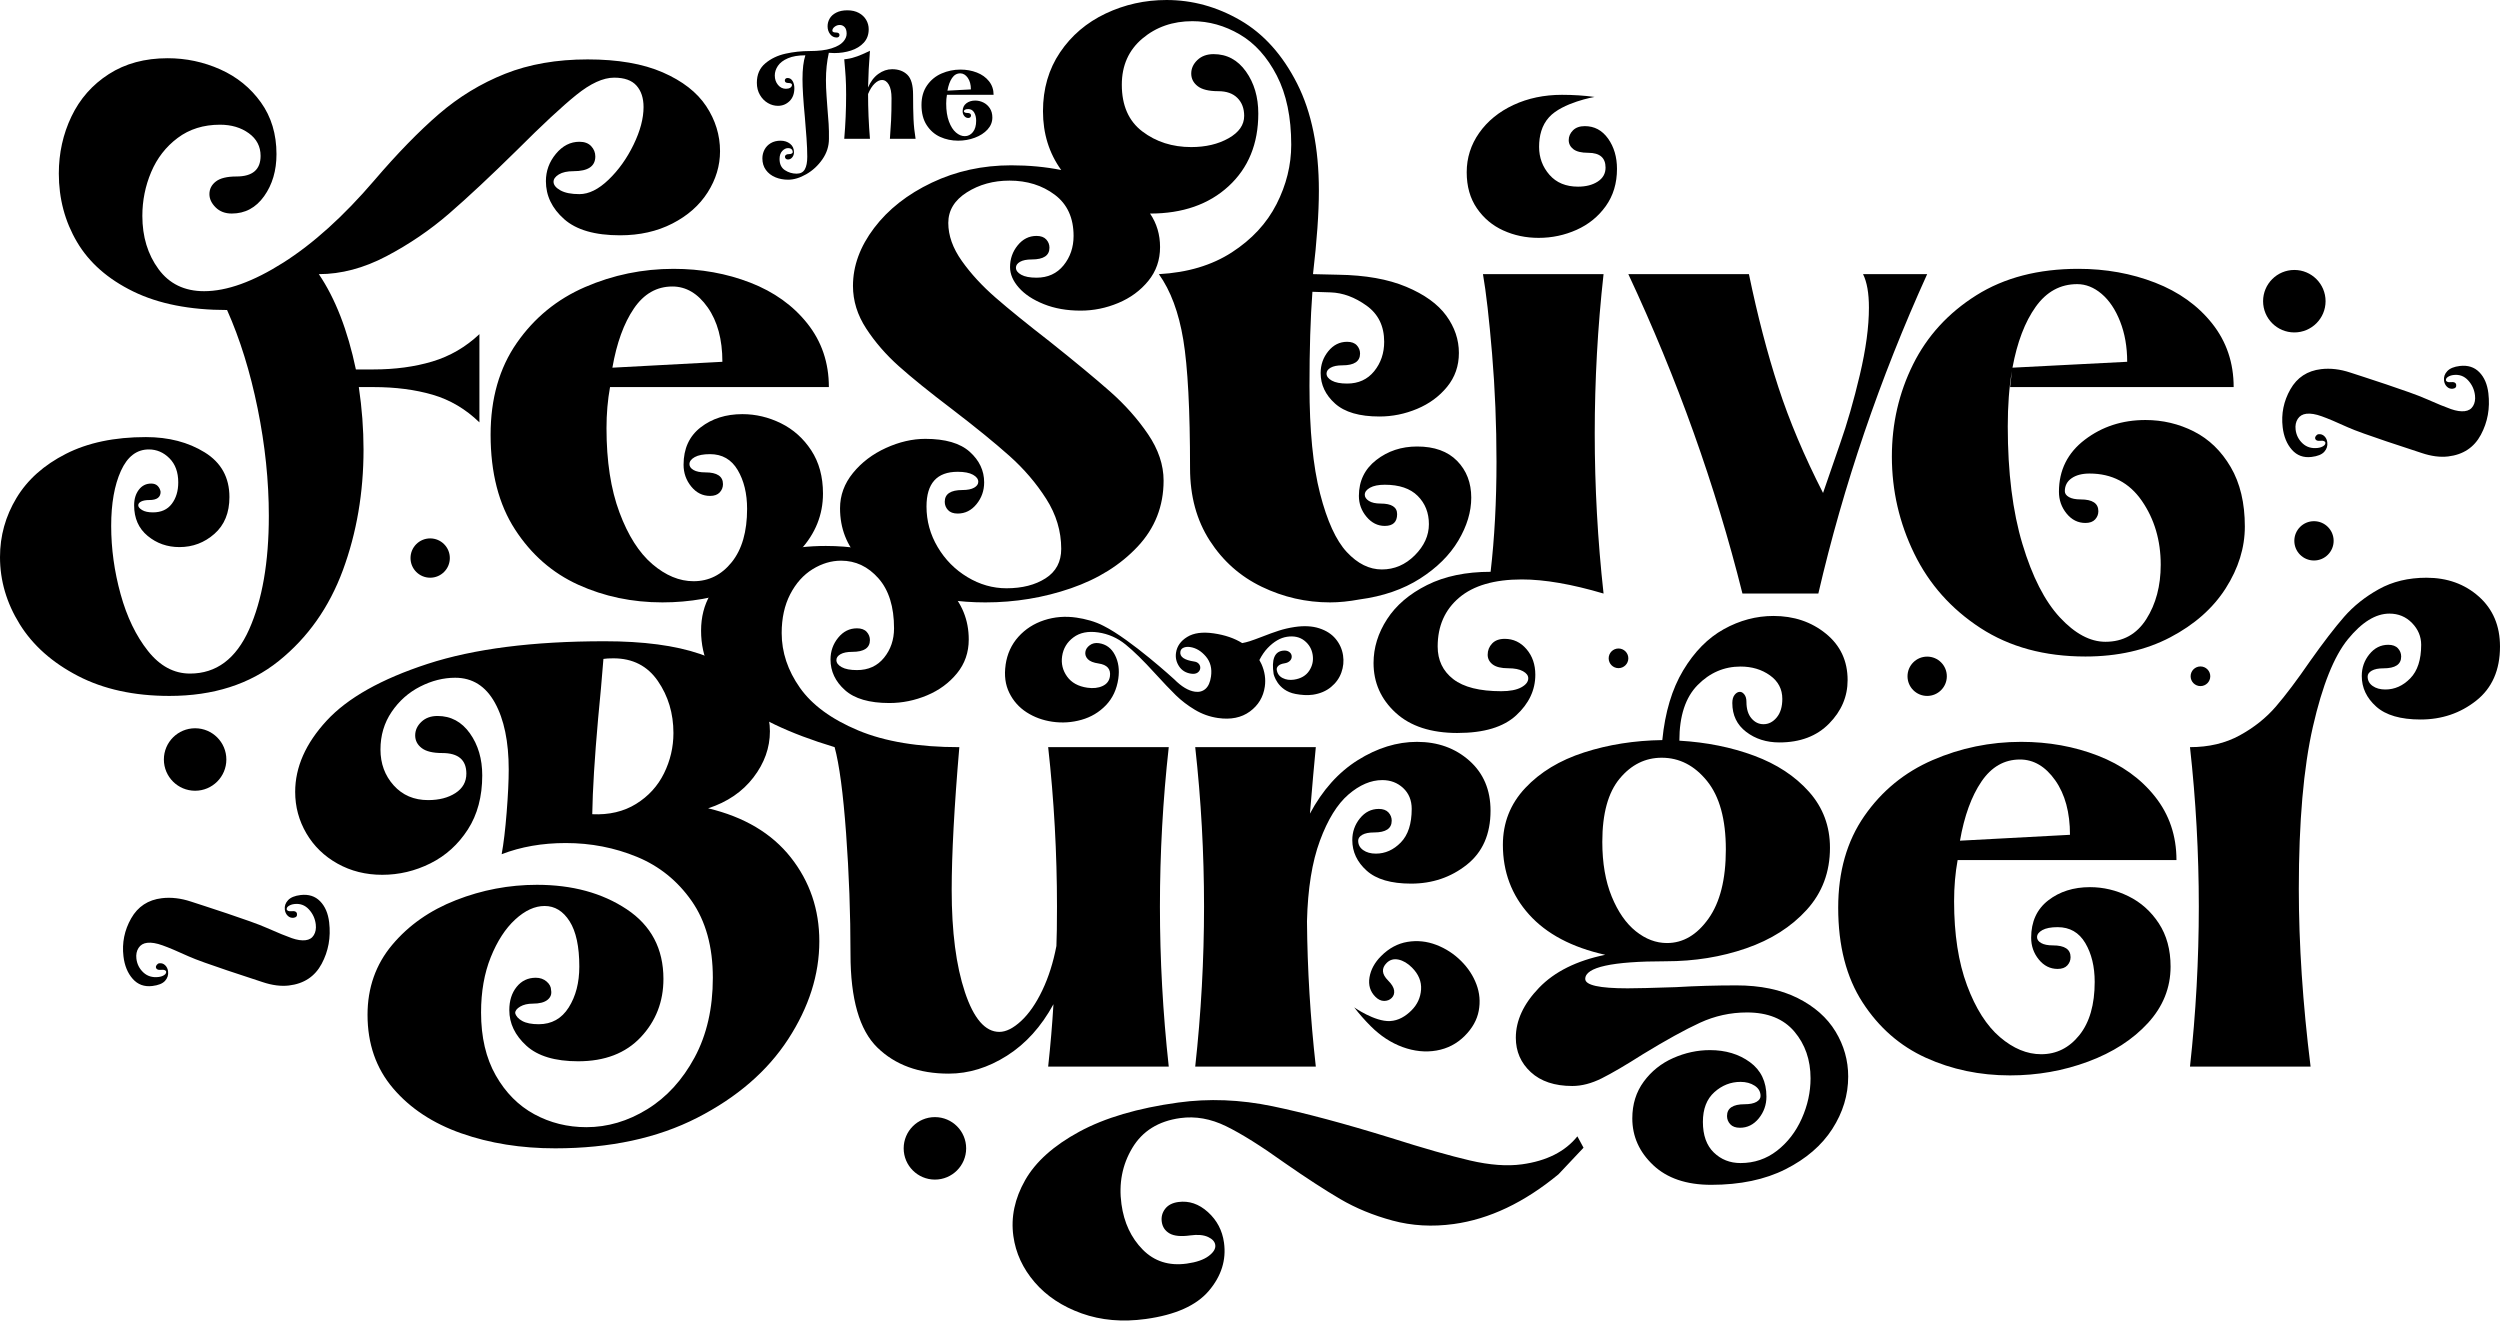 <?xml version="1.0" encoding="UTF-8"?>
<svg xmlns="http://www.w3.org/2000/svg" id="a" viewBox="0 0 475.19 251">
  <defs>
    <style>.b{stroke-width:0px;}</style>
  </defs>
  <path class="b" d="m289.272,221.311c-2.813.387-6.105.142-9.88-.735-3.775-.878-8.807-2.318-15.099-4.314-8.828-2.726-16.302-4.725-22.423-5.995-6.122-1.27-12.098-1.502-17.935-.699-7.662,1.055-13.928,2.9-18.794,5.542-4.865,2.64-8.294,5.708-10.283,9.205-1.989,3.499-2.737,7.04-2.244,10.624.445,3.234,1.798,6.163,4.057,8.791,2.261,2.624,5.237,4.597,8.927,5.916,3.693,1.319,7.753,1.672,12.183,1.062,5.625-.774,9.622-2.56,11.994-5.358,2.374-2.798,3.332-5.849,2.877-9.153-.32-2.322-1.338-4.259-3.056-5.812-1.718-1.555-3.597-2.191-5.636-1.911-1.124.155-1.961.593-2.506,1.312-.545.719-.756,1.535-.63,2.45.135.984.633,1.722,1.488,2.214.857.489,2.162.615,3.918.373,1.409-.194,2.53-.098,3.373.288.84.386,1.304.896,1.391,1.528.097.703-.325,1.406-1.268,2.109-.939.703-2.324,1.18-4.154,1.432-3.374.465-6.166-.424-8.371-2.662-2.206-2.24-3.554-5.117-4.038-8.631-.542-3.938.149-7.506,2.072-10.708,1.925-3.202,4.96-5.089,9.107-5.66,2.882-.397,5.783.118,8.701,1.544,2.92,1.423,6.643,3.759,11.174,7.003,4.039,2.81,7.542,5.086,10.504,6.829,2.961,1.74,6.283,3.11,9.966,4.106,3.684.999,7.565,1.216,11.643.655,6.765-.931,13.401-4.084,19.906-9.457l4.755-5.047-1.168-2.163c-2.325,2.899-5.84,4.673-10.55,5.322Z"></path>
  <path class="b" d="m191.138,126.369c.303-2.085,1.115-3.862,2.433-5.33,1.318-1.463,2.954-2.517,4.91-3.156,1.955-.635,3.996-.8,6.123-.491,1.642.238,3.584.736,5.181,1.585,5.183,2.613,13.411,10.145,13.411,10.145,1.374,1.384,2.683,2.171,3.928,2.352.8.116,1.472-.064,2.01-.537.541-.473.889-1.252,1.046-2.336.222-1.525-.106-2.802-.978-3.828-.877-1.026-1.874-1.625-2.997-1.788-.48-.07-.897-.028-1.246.129-.351.153-.55.41-.602.771-.14.964.752,1.584,2.677,1.864.36.052.645.204.855.459.208.255.289.544.242.865-.047.324-.218.585-.515.787-.295.202-.705.266-1.225.19-1.002-.146-1.763-.616-2.282-1.406-.521-.791-.713-1.648-.578-2.572.18-1.24.888-2.245,2.124-3.005,1.237-.764,2.918-.99,5.045-.681,2.134.31,3.936.927,5.413,1.851.454-.085.917-.195,1.398-.35.596-.193,1.377-.475,2.342-.849,1.223-.48,2.3-.871,3.231-1.17.932-.3,1.919-.529,2.963-.687,1.8-.272,3.368-.192,4.707.242,1.338.434,2.383,1.11,3.136,2.031.753.919,1.216,1.958,1.391,3.112.168,1.112.062,2.201-.322,3.27-.384,1.07-1.04,1.986-1.969,2.752-.929.767-2.072,1.252-3.426,1.457-1.089.165-2.261.051-3.303-.139-3.523-.643-4.179-3.807-4.179-3.807-.41-2.71.151-4.181,1.684-4.413.488-.074.889-.016,1.202.176.314.191.496.453.546.786s-.045.637-.289.913c-.241.275-.607.45-1.096.524-.511.077-.891.232-1.141.463-.248.231-.352.491-.308.78.108.711.482,1.228,1.121,1.551.641.324,1.36.425,2.159.304,1.312-.199,2.271-.758,2.882-1.68.611-.921.833-1.926.668-3.015-.168-1.11-.69-2.014-1.569-2.711-.878-.696-1.983-.944-3.316-.742-1.266.192-2.493.906-3.679,2.142-.571.594-1.094,1.358-1.572,2.284.146.249.283.501.399.762.631,1.419.844,2.856.634,4.296-.285,1.965-1.231,3.539-2.834,4.716-1.606,1.18-3.631,1.593-6.075,1.238-1.564-.227-3.023-.746-4.38-1.56-1.355-.81-2.563-1.733-3.621-2.765-1.057-1.036-2.381-2.425-3.971-4.168-2.189-2.41-4.05-4.237-5.59-5.482-1.539-1.245-3.271-2.011-5.195-2.291-1.925-.28-3.496.035-4.711.946-1.218.906-1.933,2.101-2.149,3.585-.204,1.404.11,2.688.944,3.855.834,1.163,2.114,1.872,3.839,2.122,1.12.163,2.088.058,2.902-.318.81-.373,1.278-.979,1.401-1.823.204-1.4-.517-2.224-2.161-2.463-.962-.14-1.64-.41-2.031-.814-.392-.408-.55-.868-.474-1.393.07-.48.346-.902.829-1.261.481-.359,1.064-.491,1.746-.392,1.362.198,2.379.95,3.049,2.257.671,1.303.882,2.8.638,4.485-.297,2.045-1.085,3.728-2.361,5.058-1.28,1.33-2.825,2.253-4.641,2.766-1.815.513-3.663.637-5.548.363-1.805-.262-3.428-.858-4.869-1.782-1.442-.929-2.542-2.163-3.3-3.707-.759-1.54-.993-3.315-.702-5.319Z"></path>
  <circle class="b" cx="177.705" cy="218.274" r="5.938"></circle>
  <circle class="b" cx="436.097" cy="57.25" r="5.938"></circle>
  <circle class="b" cx="37.087" cy="144.363" r="5.938"></circle>
  <circle class="b" cx="81.766" cy="106.073" r="3.736"></circle>
  <circle class="b" cx="366.309" cy="128.543" r="3.736"></circle>
  <circle class="b" cx="439.833" cy="102.801" r="3.736"></circle>
  <circle class="b" cx="307.638" cy="125.131" r="1.868"></circle>
  <circle class="b" cx="418.253" cy="128.543" r="1.868"></circle>
  <path class="b" d="m87.693,215.423c-5.405-1.901-9.728-4.752-12.971-8.554-3.242-3.802-4.863-8.459-4.863-13.977,0-5.144,1.565-9.578,4.696-13.306,3.131-3.727,7.173-6.559,12.132-8.498,4.956-1.938,10.081-2.907,15.375-2.907,6.709,0,12.393,1.548,17.052,4.64,4.658,3.094,6.988,7.511,6.988,13.25,0,4.324-1.436,8.014-4.305,11.07-2.87,3.058-6.84,4.584-11.908,4.584-4.399,0-7.679-.987-9.84-2.963-2.163-1.974-3.243-4.229-3.243-6.765,0-1.789.465-3.26,1.397-4.417.932-1.155,2.143-1.733,3.635-1.733.819,0,1.509.243,2.068.727.559.486.839,1.026.839,1.622.148.746-.075,1.361-.671,1.845-.598.486-1.529.727-2.796.727-.97,0-1.771.187-2.404.559-.634.374-.95.783-.95,1.23.148.598.596,1.101,1.342,1.509.744.411,1.789.615,3.131.615,2.46,0,4.361-1.062,5.703-3.187s2.013-4.713,2.013-7.771c0-3.802-.615-6.67-1.846-8.61-1.229-1.938-2.814-2.907-4.752-2.907-1.864,0-3.729.858-5.591,2.572-1.864,1.716-3.41,4.101-4.641,7.156-1.229,3.058-1.845,6.561-1.845,10.511,0,4.696.932,8.685,2.796,11.964,1.862,3.279,4.305,5.739,7.323,7.38,3.02,1.639,6.318,2.46,9.896,2.46,4.025,0,7.883-1.137,11.572-3.41,3.69-2.275,6.69-5.554,9.002-9.84,2.31-4.286,3.466-9.336,3.466-15.151,0-5.888-1.342-10.752-4.025-14.592-2.684-3.838-6.149-6.634-10.398-8.386-4.249-1.75-8.761-2.627-13.53-2.627-4.473,0-8.536.709-12.188,2.125.372-2.013.688-4.658.95-7.939.26-3.279.392-6,.392-8.163,0-5.292-.877-9.522-2.628-12.691-1.753-3.167-4.269-4.752-7.548-4.752-2.236,0-4.455.559-6.653,1.677-2.199,1.118-4.008,2.722-5.423,4.808-1.417,2.087-2.124,4.473-2.124,7.156s.838,4.958,2.516,6.821c1.677,1.864,3.857,2.795,6.541,2.795,2.086,0,3.819-.447,5.199-1.342,1.379-.895,2.069-2.125,2.069-3.69,0-2.608-1.529-3.914-4.585-3.914-1.789,0-3.094-.316-3.913-.951-.821-.632-1.23-1.435-1.23-2.404s.392-1.826,1.174-2.572c.783-.745,1.807-1.118,3.075-1.118,2.533,0,4.585,1.101,6.15,3.298,1.565,2.2,2.348,4.864,2.348,7.995,0,4.025-.914,7.455-2.739,10.287-1.828,2.833-4.193,4.976-7.101,6.429s-5.965,2.181-9.169,2.181c-3.131,0-5.965-.708-8.498-2.125-2.535-1.416-4.511-3.335-5.926-5.759-1.417-2.421-2.125-5.049-2.125-7.883,0-4.696,1.993-9.206,5.982-13.53,3.986-4.323,10.38-7.92,19.177-10.791,8.795-2.869,20.015-4.305,33.656-4.305,7.38,0,13.418.802,18.114,2.404,4.696,1.604,8.088,3.709,10.176,6.318,2.086,2.61,3.131,5.405,3.131,8.386,0,3.131-1.045,6.057-3.131,8.777-2.088,2.722-4.959,4.679-8.61,5.871,6.857,1.641,12.094,4.752,15.711,9.336,3.614,4.584,5.423,9.896,5.423,15.934,0,6.337-1.977,12.542-5.927,18.617-3.952,6.075-9.71,11.051-17.275,14.928-7.566,3.875-16.568,5.814-27.004,5.814-6.485,0-12.431-.95-17.835-2.851Zm33.21-62.618c2.348-1.454,4.118-3.391,5.312-5.814,1.191-2.421,1.789-4.976,1.789-7.659,0-3.727-.989-7.025-2.964-9.896-1.976-2.869-4.79-4.305-8.441-4.305-.821,0-1.454.038-1.901.112-.299,3.802-.634,7.566-1.006,11.293-.671,7.53-1.045,13.605-1.118,18.226,3.204.15,5.981-.503,8.33-1.957Z"></path>
  <path class="b" d="m222.152,142.015c-1.118,10.063-1.677,20.165-1.677,30.302,0,10.063.559,20.202,1.677,30.414h-22.922c.447-4.099.782-8.051,1.006-11.853-2.312,4.249-5.255,7.511-8.833,9.784-3.578,2.273-7.269,3.411-11.07,3.411-5.666,0-10.194-1.658-13.586-4.976-3.393-3.316-5.087-9.225-5.087-17.723,0-7.677-.28-15.336-.839-22.979-.56-7.64-1.286-13.1-2.181-16.381-8.646-2.609-15.039-5.665-19.177-9.169-4.137-3.503-6.206-7.827-6.206-12.971s2.312-9.113,6.933-11.908c4.623-2.795,10.214-4.193,16.773-4.193,4.621,0,9.001.69,13.138,2.069,4.138,1.38,7.51,3.41,10.12,6.094,2.608,2.684,3.913,5.89,3.913,9.617,0,2.46-.746,4.604-2.236,6.429-1.492,1.828-3.393,3.225-5.702,4.193-2.312.969-4.696,1.454-7.156,1.454-3.802,0-6.617-.82-8.442-2.46-1.828-1.639-2.739-3.578-2.739-5.814,0-1.565.483-2.944,1.453-4.138.968-1.191,2.161-1.789,3.578-1.789.819,0,1.435.224,1.845.671.409.447.615.97.615,1.565,0,1.492-1.118,2.237-3.354,2.237-.97,0-1.716.15-2.236.447-.522.298-.782.671-.782,1.118,0,.522.335.969,1.006,1.342.671.374,1.639.559,2.907.559,2.161,0,3.875-.783,5.144-2.348,1.267-1.565,1.901-3.428,1.901-5.591,0-4.099-.989-7.268-2.964-9.504-1.976-2.236-4.343-3.354-7.1-3.354-1.864,0-3.673.542-5.424,1.622-1.75,1.082-3.167,2.666-4.249,4.752-1.079,2.088-1.621,4.548-1.621,7.38,0,3.653,1.156,7.12,3.466,10.399,2.312,3.281,6,5.982,11.07,8.106,5.068,2.125,11.479,3.187,19.232,3.187-.97,11.332-1.453,20.389-1.453,27.171,0,7.902.838,14.368,2.516,19.4,1.677,5.032,3.857,7.548,6.541,7.548,1.267,0,2.646-.688,4.138-2.069,1.49-1.378,2.832-3.316,4.025-5.814,1.191-2.497,2.086-5.311,2.684-8.442.073-1.639.111-4.137.111-7.492,0-10.137-.559-20.239-1.677-30.302h22.922Z"></path>
  <path class="b" d="m279.29,144.587c2.684,2.386,4.025,5.554,4.025,9.504,0,4.473-1.51,7.902-4.529,10.287-3.019,2.386-6.541,3.578-10.566,3.578-3.802,0-6.616-.819-8.442-2.46-1.827-1.639-2.739-3.578-2.739-5.814,0-1.565.484-2.944,1.454-4.137.968-1.192,2.161-1.789,3.578-1.789.819,0,1.434.224,1.845.671.409.447.615.97.615,1.565,0,1.492-1.118,2.236-3.354,2.236-.97,0-1.716.15-2.236.447-.522.299-.783.671-.783,1.118,0,.746.316,1.342.95,1.789.633.447,1.435.671,2.404.671,1.789,0,3.372-.708,4.752-2.125,1.379-1.416,2.069-3.54,2.069-6.374,0-1.639-.542-2.963-1.622-3.97-1.081-1.006-2.403-1.509-3.969-1.509-2.163,0-4.306.914-6.43,2.739-2.125,1.828-3.933,4.752-5.423,8.778-1.492,4.025-2.312,9.132-2.46,15.319.073,9.096.632,18.301,1.677,27.619h-22.922c1.118-10.137,1.677-20.275,1.677-30.414s-.559-20.239-1.677-30.302h22.922c-.299,3.057-.671,7.268-1.118,12.635,2.385-4.473,5.423-7.864,9.113-10.175,3.689-2.31,7.436-3.466,11.237-3.466,3.95,0,7.269,1.193,9.952,3.578Z"></path>
  <path class="b" d="m314.231,221.461c-2.646-2.499-3.969-5.462-3.969-8.89,0-2.684.727-5.014,2.18-6.988,1.454-1.976,3.316-3.467,5.591-4.473,2.273-1.006,4.603-1.509,6.989-1.509,2.98,0,5.516.765,7.604,2.292,2.086,1.527,3.131,3.708,3.131,6.542,0,1.565-.486,2.944-1.454,4.137-.97,1.191-2.163,1.789-3.578,1.789-.821,0-1.436-.224-1.845-.671-.411-.447-.615-.97-.615-1.565,0-1.492,1.118-2.236,3.354-2.236.968,0,1.714-.15,2.236-.447.521-.299.783-.671.783-1.118,0-.821-.374-1.473-1.118-1.957-.746-.486-1.641-.727-2.684-.727-1.864,0-3.522.652-4.977,1.957-1.453,1.303-2.18,3.187-2.18,5.646,0,2.533.688,4.473,2.068,5.814,1.378,1.342,3.075,2.013,5.088,2.013,2.608,0,4.92-.783,6.933-2.348s3.578-3.597,4.696-6.094c1.118-2.499,1.677-5.051,1.677-7.66,0-3.503-1.025-6.466-3.075-8.89-2.051-2.421-5.051-3.634-9.001-3.634-3.131,0-6.113.653-8.945,1.957-2.834,1.305-6.448,3.299-10.846,5.982-3.281,2.088-5.89,3.615-7.827,4.584-1.939.968-3.802,1.454-5.591,1.454-3.354,0-5.982-.877-7.884-2.627-1.9-1.751-2.851-3.931-2.851-6.542,0-3.279,1.471-6.447,4.416-9.504,2.944-3.056,7.138-5.144,12.58-6.262-6.337-1.415-11.165-3.97-14.48-7.66-3.318-3.69-4.976-8.106-4.976-13.25,0-4.174,1.415-7.771,4.249-10.791,2.832-3.019,6.559-5.273,11.182-6.765,4.621-1.491,9.577-2.273,14.871-2.348.521-5.292,1.845-9.709,3.97-13.25,2.124-3.54,4.696-6.15,7.715-7.827,3.02-1.677,6.168-2.516,9.449-2.516,3.875,0,7.192,1.118,9.951,3.355,2.757,2.236,4.138,5.182,4.138,8.833,0,3.131-1.175,5.889-3.522,8.274-2.349,2.386-5.498,3.578-9.448,3.578-2.46,0-4.567-.671-6.318-2.013-1.752-1.342-2.627-3.168-2.627-5.479,0-.671.148-1.192.447-1.565.297-.373.632-.559,1.006-.559.297,0,.577.167.839.503.26.335.392.802.392,1.398,0,1.342.315,2.386.95,3.131.633.746,1.397,1.118,2.292,1.118.968,0,1.807-.428,2.516-1.286.708-.856,1.062-2.03,1.062-3.522,0-1.863-.782-3.354-2.348-4.473s-3.43-1.677-5.591-1.677c-3.131,0-5.854,1.174-8.163,3.522-2.312,2.348-3.466,5.871-3.466,10.567,5.144.298,9.876,1.249,14.2,2.851,4.322,1.604,7.808,3.896,10.455,6.877,2.646,2.982,3.97,6.523,3.97,10.623,0,4.623-1.473,8.554-4.417,11.796-2.945,3.243-6.784,5.686-11.518,7.324-4.734,1.641-9.822,2.46-15.263,2.46-10.214,0-15.318,1.118-15.318,3.354,0,1.193,2.684,1.789,8.051,1.789,1.639,0,4.696-.073,9.169-.224,3.802-.224,7.64-.335,11.517-.335,4.546,0,8.423.802,11.629,2.404,3.204,1.604,5.608,3.729,7.212,6.374,1.603,2.647,2.404,5.499,2.404,8.554,0,3.503-1.006,6.821-3.019,9.952s-4.977,5.684-8.89,7.66c-3.914,1.974-8.629,2.963-14.145,2.963-4.696,0-8.369-1.249-11.015-3.746Zm10.511-46.852c2.198-3.092,3.299-7.472,3.299-13.138,0-5.739-1.193-10.081-3.578-13.027-2.387-2.944-5.255-4.417-8.609-4.417-3.131,0-5.798,1.324-7.995,3.969-2.2,2.647-3.299,6.653-3.299,12.021,0,4.025.596,7.492,1.789,10.399,1.191,2.907,2.721,5.107,4.585,6.597,1.862,1.492,3.838,2.236,5.926,2.236,3.056,0,5.684-1.546,7.883-4.641Z"></path>
  <path class="b" d="m366.059,201.054c-4.92-2.236-8.929-5.739-12.021-10.511-3.095-4.77-4.641-10.771-4.641-18.002,0-6.857,1.658-12.672,4.976-17.443,3.316-4.77,7.641-8.311,12.971-10.623,5.329-2.31,10.939-3.466,16.829-3.466,5.217,0,10.081.877,14.592,2.627,4.509,1.752,8.124,4.343,10.846,7.771,2.721,3.43,4.082,7.455,4.082,12.076h-41.596c-.447,2.46-.671,5.07-.671,7.827,0,6.262.819,11.592,2.46,15.99,1.639,4.399,3.727,7.679,6.262,9.84,2.533,2.163,5.144,3.243,7.827,3.243,2.907,0,5.328-1.211,7.268-3.634,1.938-2.421,2.907-5.795,2.907-10.119,0-2.907-.598-5.367-1.789-7.38-1.193-2.013-2.945-3.019-5.255-3.019-1.269,0-2.236.187-2.907.559-.671.374-1.007.821-1.007,1.342,0,.447.261.821.783,1.118.521.299,1.267.447,2.236.447,2.236,0,3.354.746,3.354,2.236,0,.598-.206,1.118-.615,1.565-.411.447-1.025.671-1.845.671-1.417,0-2.61-.596-3.578-1.789-.97-1.191-1.454-2.572-1.454-4.137,0-3.056,1.08-5.423,3.243-7.101,2.161-1.677,4.808-2.516,7.938-2.516,2.533,0,4.976.578,7.324,1.733,2.348,1.157,4.267,2.871,5.759,5.144,1.49,2.275,2.236,5.015,2.236,8.219,0,4.025-1.437,7.604-4.306,10.734-2.87,3.131-6.652,5.573-11.349,7.324-4.696,1.751-9.655,2.628-14.872,2.628-5.741,0-11.069-1.118-15.989-3.354Zm27.395-42.378c0-4.249-.933-7.696-2.795-10.343-1.864-2.645-4.101-3.969-6.709-3.969-2.982,0-5.424,1.397-7.324,4.193-1.901,2.795-3.262,6.542-4.081,11.238l20.909-1.118Z"></path>
  <path class="b" d="m416.264,202.731c1.118-10.137,1.677-20.275,1.677-30.414s-.559-20.239-1.677-30.302c3.578,0,6.726-.745,9.448-2.236,2.72-1.491,5.013-3.316,6.877-5.479,1.862-2.162,4.025-5.032,6.485-8.61,2.533-3.579,4.696-6.391,6.485-8.442,1.789-2.049,3.986-3.802,6.597-5.255,2.608-1.454,5.628-2.181,9.058-2.181,3.95,0,7.268,1.193,9.951,3.578,2.684,2.387,4.025,5.554,4.025,9.505,0,4.473-1.51,7.902-4.528,10.287-3.02,2.386-6.541,3.578-10.566,3.578-3.802,0-6.617-.82-8.442-2.46-1.827-1.639-2.739-3.578-2.739-5.814,0-1.565.483-2.944,1.453-4.137.968-1.192,2.161-1.79,3.578-1.79.819,0,1.435.224,1.845.671.409.447.615.969.615,1.565,0,1.492-1.118,2.236-3.354,2.236-.97,0-1.716.15-2.236.447-.522.298-.782.671-.782,1.118,0,.746.315,1.342.95,1.789.633.447,1.435.671,2.404.671,1.789,0,3.372-.708,4.752-2.125,1.378-1.416,2.068-3.54,2.068-6.374,0-1.565-.578-2.944-1.733-4.137-1.156-1.191-2.591-1.789-4.305-1.789-2.61,0-5.237,1.622-7.883,4.864-2.647,3.243-4.864,8.778-6.653,16.605s-2.684,18.114-2.684,30.861c0,10.511.744,21.768,2.236,33.769h-22.922Z"></path>
  <path class="b" d="m285.746,43.805c2.066.942,4.303,1.408,6.718,1.408,2.521,0,4.922-.508,7.202-1.525,2.281-1.022,4.13-2.521,5.551-4.507,1.421-1.986,2.133-4.347,2.133-7.082,0-2.253-.565-4.17-1.691-5.754-1.127-1.579-2.601-2.371-4.424-2.371-.966,0-1.715.268-2.253.803-.536.541-.806,1.156-.806,1.852s.297,1.274.886,1.729c.591.455,1.528.685,2.815.685,2.2,0,3.3.937,3.3,2.816,0,1.124-.495,2.012-1.488,2.655-.993.642-2.24.964-3.742.964-2.307,0-4.116-.75-5.43-2.248-1.314-1.504-1.973-3.276-1.973-5.31,0-2.093.49-4.089,1.892-5.637,2.54-2.803,8.647-3.859,8.647-3.859-1.983-.268-4.049-.402-6.196-.402-3.377,0-6.447.643-9.212,1.927-2.762,1.29-4.933,3.062-6.517,5.31-1.582,2.253-2.374,4.747-2.374,7.483,0,2.687.645,4.962,1.932,6.841,1.287,1.879,2.965,3.287,5.029,4.224Z"></path>
  <path class="b" d="m14.815,128.478c-4.884-2.535-8.573-5.814-11.07-9.84-2.498-4.025-3.745-8.274-3.745-12.747,0-4.025,1.043-7.771,3.131-11.238,2.086-3.466,5.217-6.262,9.393-8.386,4.174-2.125,9.242-3.187,15.207-3.187,4.322,0,8.051.97,11.182,2.907,3.131,1.939,4.696,4.771,4.696,8.498,0,2.982-.951,5.311-2.852,6.988-1.901,1.677-4.12,2.516-6.653,2.516-2.312,0-4.324-.708-6.038-2.125-1.716-1.415-2.571-3.354-2.571-5.814,0-1.191.297-2.181.895-2.963.596-.783,1.378-1.174,2.348-1.174.521,0,.932.15,1.23.447.297.299.483.671.559,1.118,0,1.045-.709,1.565-2.124,1.565-.671,0-1.193.094-1.565.279-.374.187-.56.43-.56.727,0,.299.241.598.727.895.484.299,1.175.447,2.069.447,1.565,0,2.757-.54,3.578-1.622.819-1.08,1.229-2.44,1.229-4.081,0-1.938-.559-3.466-1.677-4.584s-2.424-1.677-3.914-1.677c-2.312,0-4.081,1.361-5.312,4.081-1.229,2.722-1.845,6.206-1.845,10.455,0,4.324.596,8.648,1.789,12.971,1.191,4.322,2.925,7.92,5.199,10.791,2.273,2.869,4.938,4.305,7.995,4.305,4.993,0,8.739-2.795,11.237-8.386,2.497-5.591,3.746-12.784,3.746-21.581,0-6.634-.709-13.436-2.124-20.407-1.417-6.969-3.354-13.212-5.814-18.729-7.083,0-13.027-1.174-17.835-3.522-4.809-2.348-8.369-5.479-10.679-9.393-2.312-3.914-3.466-8.255-3.466-13.026,0-3.875.8-7.492,2.403-10.847,1.603-3.354,3.97-6.038,7.101-8.051s6.857-3.019,11.182-3.019c3.503,0,6.839.709,10.008,2.125,3.167,1.417,5.739,3.505,7.715,6.262,1.975,2.759,2.964,6.038,2.964,9.84,0,3.131-.783,5.797-2.349,7.995-1.565,2.2-3.616,3.299-6.149,3.299-1.269,0-2.293-.392-3.075-1.174-.783-.783-1.174-1.621-1.174-2.516,0-.968.408-1.77,1.229-2.404.819-.632,2.125-.95,3.914-.95,3.056,0,4.584-1.304,4.584-3.914,0-1.789-.746-3.223-2.236-4.305-1.492-1.08-3.317-1.622-5.479-1.622-3.131,0-5.814.839-8.051,2.516s-3.914,3.84-5.032,6.485c-1.118,2.647-1.677,5.423-1.677,8.331,0,3.952,1.023,7.324,3.074,10.119,2.05,2.795,4.938,4.193,8.666,4.193,4.322,0,9.337-1.807,15.039-5.423,5.703-3.615,11.462-8.814,17.276-15.598,4.397-5.144,8.498-9.354,12.3-12.636,3.802-3.279,7.995-5.832,12.579-7.659,4.585-1.826,9.82-2.74,15.71-2.74,5.739,0,10.492.821,14.257,2.46,3.764,1.641,6.522,3.785,8.274,6.43,1.751,2.647,2.628,5.498,2.628,8.554,0,2.759-.783,5.368-2.349,7.828s-3.802,4.436-6.709,5.926c-2.907,1.492-6.225,2.236-9.951,2.236-4.771,0-8.313-1.024-10.623-3.075-2.312-2.049-3.466-4.454-3.466-7.212,0-1.938.632-3.671,1.9-5.2,1.267-1.527,2.757-2.292,4.473-2.292.968,0,1.714.28,2.236.839.521.559.783,1.212.783,1.957,0,1.864-1.381,2.796-4.138,2.796-1.193,0-2.124.206-2.795.615-.671.411-1.007.877-1.007,1.398,0,.597.429,1.137,1.286,1.621.856.486,2.068.727,3.634.727,1.789,0,3.635-.912,5.535-2.74,1.901-1.826,3.484-4.043,4.752-6.653,1.267-2.608,1.901-4.993,1.901-7.156,0-1.714-.447-3.075-1.342-4.081s-2.312-1.51-4.249-1.51c-2.088,0-4.492,1.101-7.212,3.299-2.723,2.2-6.469,5.685-11.238,10.455-4.995,4.92-9.3,8.946-12.914,12.077-3.617,3.131-7.587,5.833-11.909,8.106-4.324,2.275-8.609,3.411-12.858,3.411,3.131,4.623,5.479,10.661,7.044,18.114h3.354c4.099,0,7.827-.503,11.182-1.51s6.335-2.739,8.945-5.199v16.772c-2.61-2.534-5.573-4.286-8.889-5.255-3.318-.968-7.064-1.454-11.238-1.454h-2.795c.596,4.025.895,7.978.895,11.853,0,8.201-1.306,15.841-3.914,22.922-2.61,7.081-6.672,12.84-12.188,17.276-5.518,4.434-12.45,6.653-20.798,6.653-6.709,0-12.507-1.269-17.388-3.802Z"></path>
  <path class="b" d="m109.914,111.146c-4.92-2.236-8.929-5.739-12.021-10.511-3.095-4.77-4.641-10.771-4.641-18.002,0-6.857,1.658-12.672,4.976-17.443,3.316-4.77,7.641-8.311,12.971-10.623,5.329-2.31,10.939-3.466,16.829-3.466,5.217,0,10.081.877,14.592,2.627,4.509,1.752,8.124,4.343,10.846,7.771,2.721,3.43,4.082,7.455,4.082,12.076h-41.596c-.447,2.46-.671,5.07-.671,7.827,0,6.262.819,11.592,2.46,15.99,1.639,4.399,3.727,7.679,6.262,9.84,2.533,2.163,5.144,3.243,7.827,3.243,2.907,0,5.328-1.211,7.268-3.634,1.938-2.421,2.907-5.795,2.907-10.119,0-2.907-.598-5.367-1.789-7.38-1.193-2.013-2.945-3.019-5.255-3.019-1.269,0-2.236.187-2.907.559-.671.374-1.007.821-1.007,1.342,0,.447.261.821.783,1.118.521.299,1.267.447,2.236.447,2.236,0,3.354.746,3.354,2.236,0,.598-.206,1.118-.615,1.565-.411.447-1.025.671-1.845.671-1.417,0-2.61-.596-3.578-1.789-.97-1.191-1.454-2.572-1.454-4.137,0-3.056,1.08-5.423,3.243-7.101,2.161-1.677,4.808-2.516,7.938-2.516,2.533,0,4.976.578,7.324,1.733,2.348,1.157,4.267,2.871,5.759,5.144,1.49,2.275,2.236,5.015,2.236,8.219,0,4.025-1.437,7.604-4.306,10.734-2.87,3.131-6.652,5.573-11.349,7.324-4.696,1.751-9.655,2.628-14.872,2.628-5.741,0-11.069-1.118-15.989-3.354Zm27.395-42.378c0-4.249-.933-7.696-2.795-10.343-1.864-2.645-4.101-3.969-6.709-3.969-2.982,0-5.424,1.397-7.324,4.193-1.901,2.795-3.262,6.542-4.081,11.238l20.909-1.118Z"></path>
  <path class="b" d="m173.593,112.488c-4.213-1.342-7.586-3.372-10.119-6.094-2.535-2.72-3.802-5.982-3.802-9.784,0-2.46.819-4.696,2.46-6.709,1.639-2.013,3.727-3.596,6.262-4.752,2.533-1.155,5.031-1.733,7.491-1.733,3.802,0,6.614.821,8.442,2.46,1.825,1.641,2.739,3.578,2.739,5.814,0,1.565-.485,2.946-1.453,4.137-.97,1.193-2.163,1.789-3.578,1.789-.821,0-1.437-.224-1.846-.671-.41-.447-.614-.968-.614-1.565,0-1.49,1.118-2.236,3.354-2.236.968,0,1.714-.148,2.236-.447.521-.297.782-.671.782-1.118,0-.521-.335-.968-1.006-1.342-.671-.372-1.641-.559-2.907-.559-3.952,0-5.927,2.2-5.927,6.597,0,2.759.708,5.331,2.125,7.715,1.415,2.387,3.298,4.288,5.646,5.703,2.348,1.417,4.825,2.125,7.436,2.125,2.98,0,5.46-.632,7.436-1.901,1.975-1.267,2.964-3.131,2.964-5.591,0-3.354-.951-6.522-2.852-9.504-1.901-2.98-4.231-5.703-6.988-8.163-2.759-2.46-6.374-5.404-10.847-8.833-4.324-3.279-7.715-6.019-10.175-8.219-2.46-2.198-4.529-4.584-6.206-7.156-1.678-2.572-2.516-5.273-2.516-8.106,0-3.802,1.342-7.473,4.025-11.014,2.684-3.54,6.335-6.41,10.958-8.61,4.621-2.198,9.652-3.298,15.095-3.298,3.354,0,6.522.298,9.505.895-2.312-3.205-3.467-6.933-3.467-11.182s1.08-7.976,3.243-11.182c2.161-3.204,5.049-5.664,8.665-7.38,3.615-1.714,7.473-2.572,11.573-2.572,4.92,0,9.598,1.286,14.033,3.858,4.435,2.572,8.031,6.58,10.79,12.02,2.757,5.442,4.138,12.227,4.138,20.351,0,4.249-.374,9.542-1.118,15.878l4.808.112c5.144.075,9.449.838,12.915,2.292,3.467,1.454,6,3.281,7.604,5.479,1.603,2.2,2.404,4.567,2.404,7.101,0,2.46-.746,4.604-2.236,6.429-1.492,1.828-3.394,3.226-5.703,4.193-2.312.97-4.696,1.454-7.156,1.454-3.802,0-6.616-.819-8.441-2.46-1.828-1.639-2.74-3.578-2.74-5.814,0-1.565.484-2.944,1.454-4.137.968-1.192,2.161-1.789,3.578-1.789.819,0,1.435.224,1.845.671.409.447.615.97.615,1.565,0,1.492-1.118,2.236-3.354,2.236-.97,0-1.716.15-2.236.447-.522.299-.783.671-.783,1.118,0,.522.336.97,1.007,1.342.671.374,1.639.559,2.907.559,2.161,0,3.875-.783,5.144-2.348,1.267-1.565,1.9-3.428,1.9-5.591,0-2.981-1.118-5.273-3.354-6.877-2.236-1.602-4.511-2.44-6.82-2.516l-3.467-.112c-.374,4.995-.559,10.958-.559,17.891,0,8.425.671,15.246,2.013,20.462,1.342,5.219,3.036,8.928,5.088,11.125,2.049,2.2,4.266,3.299,6.652,3.299s4.473-.895,6.262-2.684,2.684-3.763,2.684-5.926-.709-3.95-2.124-5.367c-1.417-1.415-3.505-2.125-6.262-2.125-1.193,0-2.125.187-2.796.559-.671.374-1.006.821-1.006,1.342,0,.447.26.838.782,1.174.521.335,1.267.503,2.236.503,2.086,0,3.131.671,3.131,2.013,0,1.492-.782,2.236-2.348,2.236-1.342,0-2.499-.577-3.467-1.733-.97-1.155-1.453-2.477-1.453-3.969,0-2.832,1.099-5.105,3.299-6.821,2.197-1.714,4.788-2.572,7.771-2.572,3.279,0,5.814.914,7.604,2.739,1.789,1.828,2.684,4.157,2.684,6.989,0,2.684-.82,5.406-2.46,8.163-1.641,2.759-4.063,5.163-7.268,7.212-3.206,2.051-7.045,3.372-11.518,3.97-2.013.372-3.877.559-5.591.559-4.548,0-8.872-.989-12.971-2.963-4.101-1.974-7.398-4.9-9.896-8.777-2.498-3.875-3.746-8.459-3.746-13.753,0-11.106-.43-19.25-1.286-24.432-.857-5.18-2.403-9.336-4.64-12.467,5.44-.297,10.063-1.677,13.865-4.137s6.634-5.516,8.498-9.169c1.862-3.652,2.795-7.417,2.795-11.294,0-5.217-.913-9.597-2.739-13.138-1.827-3.54-4.176-6.15-7.045-7.827-2.87-1.677-5.87-2.516-9.001-2.516-3.729,0-6.896,1.101-9.504,3.299-2.61,2.2-3.914,5.126-3.914,8.777,0,3.952,1.304,6.916,3.914,8.89,2.608,1.976,5.702,2.963,9.28,2.963,2.757,0,5.125-.559,7.101-1.677,1.975-1.118,2.963-2.533,2.963-4.249,0-1.415-.43-2.552-1.286-3.41-.857-.856-2.068-1.286-3.634-1.286-1.789,0-3.094-.316-3.913-.95-.821-.632-1.23-1.435-1.23-2.404s.392-1.826,1.174-2.572c.783-.744,1.807-1.118,3.075-1.118,2.533,0,4.585,1.101,6.15,3.299,1.565,2.2,2.348,4.864,2.348,7.995,0,5.741-1.883,10.343-5.646,13.81-3.765,3.466-8.741,5.2-14.928,5.2,1.267,1.864,1.901,3.988,1.901,6.374,0,2.46-.746,4.604-2.236,6.429-1.492,1.828-3.394,3.225-5.703,4.193-2.312.97-4.696,1.454-7.156,1.454-2.61,0-4.939-.409-6.988-1.23-2.051-.819-3.634-1.863-4.752-3.131-1.118-1.267-1.678-2.572-1.678-3.914,0-1.565.484-2.944,1.454-4.137.968-1.192,2.161-1.789,3.578-1.789.819,0,1.434.224,1.845.671.409.447.615.969.615,1.565,0,1.492-1.118,2.236-3.354,2.236-.97,0-1.716.15-2.236.447-.522.298-.783.671-.783,1.118,0,.522.336.969,1.007,1.342.671.374,1.639.559,2.907.559,2.161,0,3.875-.783,5.144-2.348,1.267-1.565,1.9-3.428,1.9-5.591,0-3.428-1.193-6.038-3.578-7.827-2.387-1.789-5.255-2.684-8.609-2.684-3.058,0-5.759.746-8.107,2.236-2.348,1.492-3.521,3.429-3.521,5.814s.855,4.791,2.571,7.212c1.714,2.423,3.857,4.752,6.43,6.989,2.571,2.236,6.019,5.032,10.343,8.386,4.77,3.802,8.571,6.952,11.405,9.448,2.832,2.499,5.236,5.2,7.212,8.107,1.975,2.907,2.964,5.853,2.964,8.833,0,4.847-1.641,9.021-4.92,12.523-3.281,3.505-7.512,6.15-12.691,7.939-5.182,1.789-10.605,2.684-16.27,2.684-4.92,0-9.487-.671-13.697-2.013Z"></path>
  <path class="b" d="m331.198,112.823c-5.144-20.574-12.375-40.813-21.692-60.716h22.923c1.639,7.902,3.503,15.059,5.591,21.469,2.086,6.412,4.92,13.121,8.498,20.127l3.242-9.393c1.342-3.802,2.59-8.144,3.746-13.027,1.154-4.881,1.733-9.149,1.733-12.803,0-2.757-.374-4.882-1.118-6.374h12.188c-9.021,19.903-15.916,40.142-20.686,60.716h-14.425Z"></path>
  <path class="b" d="m417.018,82.018c2.869,1.454,5.199,3.709,6.988,6.765,1.789,3.058,2.684,6.821,2.684,11.293,0,4.025-1.212,7.939-3.634,11.741-2.423,3.802-5.945,6.914-10.566,9.337-4.623,2.421-9.99,3.634-16.102,3.634-7.754,0-14.407-1.808-19.96-5.423-5.554-3.617-9.747-8.331-12.579-14.145-2.834-5.814-4.249-11.964-4.249-18.45,0-6.262,1.342-12.094,4.025-17.5,2.684-5.404,6.689-9.784,12.021-13.138,5.328-3.354,11.797-5.032,19.4-5.032,5.217,0,10.081.877,14.592,2.627,4.509,1.752,8.124,4.343,10.846,7.771,2.721,3.43,4.082,7.455,4.082,12.076h-42.49l.335-3.019c-.522,3.057-.782,6.561-.782,10.511,0,8.722.931,16.177,2.795,22.363,1.862,6.188,4.229,10.827,7.101,13.921,2.869,3.092,5.759,4.64,8.666,4.64,3.354,0,5.943-1.436,7.771-4.305,1.826-2.871,2.74-6.318,2.74-10.343,0-4.621-1.193-8.666-3.578-12.132-2.387-3.466-5.703-5.199-9.952-5.199-1.417,0-2.554.299-3.41.895-.858.598-1.286,1.417-1.286,2.46,0,.447.261.821.783,1.118.521.299,1.267.447,2.236.447,2.236,0,3.354.746,3.354,2.236,0,.598-.206,1.118-.615,1.565-.411.447-1.025.671-1.845.671-1.417,0-2.61-.596-3.578-1.789-.97-1.191-1.454-2.572-1.454-4.137,0-4.099,1.639-7.397,4.92-9.896,3.279-2.497,7.118-3.746,11.518-3.746,3.279,0,6.354.727,9.225,2.18Zm-30.079-23.705c-2.051,2.871-3.521,6.729-4.416,11.573l21.804-1.118c0-2.832-.447-5.385-1.342-7.66-.895-2.273-2.068-4.025-3.522-5.255-1.453-1.23-3.001-1.845-4.64-1.845-3.206,0-5.834,1.436-7.884,4.305Z"></path>
  <path class="b" d="m277.067,139.324c-5.068,0-9.001-1.286-11.796-3.857-2.796-2.572-4.193-5.722-4.193-9.449,0-2.907.857-5.685,2.571-8.33,1.716-2.647,4.249-4.808,7.604-6.486,3.354-1.677,7.38-2.516,12.076-2.516.746-6.41,1.118-13.379,1.118-20.91,0-7.006-.279-13.846-.838-20.519-.56-6.67-1.136-11.721-1.733-15.151h22.922c-1.118,10.063-1.677,20.165-1.677,30.302s.559,20.277,1.677,30.414c-6.038-1.789-11.218-2.684-15.542-2.684-5.217,0-9.187,1.157-11.908,3.466-2.721,2.31-4.082,5.404-4.082,9.281,0,2.608.989,4.677,2.964,6.206,1.976,1.527,5.014,2.292,9.112,2.292,1.641,0,2.907-.243,3.802-.727.895-.486,1.342-1.062,1.342-1.733,0-.522-.335-.97-1.006-1.342-.671-.374-1.603-.559-2.796-.559-1.342,0-2.328-.243-2.963-.727-.632-.486-.95-1.101-.95-1.845,0-.821.279-1.529.839-2.125.559-.598,1.36-.895,2.403-.895,1.641,0,3.02.652,4.138,1.957,1.118,1.303,1.677,2.924,1.677,4.864,0,2.907-1.21,5.479-3.634,7.715-2.421,2.236-6.131,3.354-11.126,3.354Z"></path>
  <path class="b" d="m58.063,178.714c-.731.086-1.593-.044-2.593-.391-.994-.342-2.602-1-4.813-1.973-2.804-1.276-12.428-4.346-14.357-4.98-1.925-.639-3.77-.852-5.537-.643-2.612.309-4.561,1.59-5.835,3.837-1.278,2.252-1.764,4.653-1.462,7.207.209,1.767.794,3.193,1.755,4.28.962,1.092,2.201,1.546,3.724,1.365,1.155-.137,1.964-.465,2.426-.979.466-.52.657-1.114.578-1.782-.058-.487-.245-.881-.556-1.183s-.685-.427-1.11-.377c-.181.021-.339.118-.474.288-.135.166-.195.314-.181.438.05.425.41.6,1.078.521.244-.029.449-.01.613.063.163.073.248.169.262.293.029.243-.096.457-.384.646s-.641.308-1.071.359c-1.151.136-2.114-.152-2.876-.861-.762-.714-1.204-1.586-1.327-2.622-.094-.793.044-1.472.408-2.038s.911-.892,1.642-.978c.788-.093,1.765.067,2.924.487,1.162.414,2.819,1.114,4.968,2.095,2.676,1.223,12.191,4.263,14.021,4.879,1.83.616,3.507.834,5.025.655,2.865-.339,4.934-1.711,6.223-4.115,1.289-2.404,1.767-5.036,1.429-7.895-.201-1.704-.776-3.041-1.723-4.008-.947-.968-2.179-1.359-3.703-1.179-1.098.13-1.892.456-2.383.974-.495.523-.7,1.119-.621,1.787.058.487.24.882.556,1.183.312.302.68.428,1.11.377.487-.058.7-.301.65-.726-.05-.425-.405-.601-1.078-.521-.243.029-.444.009-.608-.064-.163-.073-.253-.173-.267-.293-.029-.244.1-.462.388-.646.287-.189.641-.308,1.066-.358,1.093-.129,2.014.207,2.758,1.015.744.808,1.181,1.758,1.31,2.852.094.793-.03,1.47-.365,2.033-.331.562-.863.891-1.593.977Z"></path>
  <path class="b" d="m468.478,78.153c-.731.086-1.593-.044-2.593-.391-.994-.342-2.602-1-4.813-1.973-2.804-1.276-12.428-4.346-14.357-4.98-1.925-.639-3.77-.852-5.537-.643-2.612.309-4.561,1.59-5.835,3.837-1.278,2.252-1.764,4.653-1.462,7.207.209,1.767.794,3.193,1.755,4.28.962,1.092,2.201,1.546,3.724,1.365,1.155-.137,1.964-.465,2.426-.979.466-.52.657-1.114.578-1.782-.058-.487-.245-.881-.556-1.183s-.685-.427-1.11-.377c-.181.021-.339.118-.474.288-.135.166-.195.314-.181.438.05.425.41.6,1.078.521.244-.029.449-.01.613.063.163.073.248.169.262.293.029.243-.096.457-.384.646s-.641.308-1.071.359c-1.151.136-2.114-.152-2.876-.861-.762-.714-1.204-1.586-1.327-2.622-.094-.793.044-1.472.408-2.038s.911-.892,1.642-.978c.788-.093,1.765.067,2.924.487,1.162.414,2.819,1.114,4.968,2.095,2.676,1.223,12.191,4.263,14.021,4.879,1.83.616,3.507.834,5.025.655,2.865-.339,4.934-1.711,6.223-4.115,1.289-2.404,1.767-5.036,1.429-7.895-.201-1.704-.776-3.041-1.723-4.008-.947-.968-2.179-1.359-3.703-1.179-1.098.13-1.892.456-2.383.974-.495.523-.7,1.119-.621,1.787.058.487.24.882.556,1.183.312.302.68.428,1.11.377.487-.058.7-.301.65-.726-.05-.425-.405-.601-1.078-.521-.243.029-.444.009-.608-.064-.163-.073-.253-.173-.267-.293-.029-.244.1-.462.388-.646.287-.189.641-.308,1.066-.358,1.093-.129,2.014.207,2.758,1.015.744.808,1.181,1.758,1.31,2.852.094.793-.03,1.47-.365,2.033-.331.562-.863.891-1.593.977Z"></path>
  <path class="b" d="m280.634,187.102c-.611-1.636-1.575-3.106-2.888-4.419-1.371-1.371-2.953-2.4-4.746-3.087-1.796-.684-3.617-.875-5.47-.568-1.853.307-3.524,1.204-5.011,2.691-1.225,1.225-1.96,2.575-2.21,4.049-.246,1.471.125,2.704,1.117,3.696.525.525,1.079.787,1.662.789.585-.003,1.067-.191,1.445-.569s.531-.854.458-1.422c-.074-.569-.458-1.204-1.158-1.904-1.196-1.196-1.285-2.304-.263-3.326.611-.611,1.363-.825,2.253-.635.889.191,1.742.694,2.559,1.511,1.255,1.255,1.831,2.646,1.73,4.176-.103,1.533-.709,2.854-1.815,3.96-1.138,1.138-2.49,1.957-4.094,2.036-2.906.143-6.801-2.604-6.801-2.604.933,1.224,1.984,2.42,3.151,3.588,1.837,1.837,3.856,3.157,6.058,3.962,2.204.8,4.348,1.017,6.432.656,2.085-.365,3.873-1.291,5.36-2.779,1.461-1.461,2.348-3.049,2.669-4.771.322-1.722.175-3.4-.438-5.032Z"></path>
  <path class="b" d="m147.365,33.687c-.747-.31-1.343-.771-1.787-1.382-.445-.612-.668-1.347-.668-2.204,0-.588.135-1.14.405-1.656.27-.516.667-.929,1.192-1.239.524-.31,1.144-.465,1.859-.465s1.319.195,1.811.584.739.925.739,1.609c0,.381-.111.707-.333.977-.223.27-.493.405-.81.405-.175,0-.314-.052-.417-.155-.103-.104-.155-.227-.155-.369s.063-.262.191-.358c.127-.095.326-.143.596-.143.206,0,.373-.036.5-.107.127-.071.191-.155.191-.25,0-.254-.08-.449-.238-.584-.159-.135-.366-.202-.619-.202-.413,0-.791.182-1.132.548-.342.365-.513.874-.513,1.525,0,.969.338,1.676,1.013,2.121.675.444,1.418.667,2.228.667.731,0,1.251-.274,1.561-.822.31-.548.465-1.347.465-2.395,0-1.017-.048-2.197-.143-3.539-.096-1.343-.199-2.657-.31-3.944-.302-3.193-.453-5.608-.453-7.245,0-1.938.182-3.456.548-4.552-1.334,0-2.439.187-3.312.56-.874.373-1.51.854-1.907,1.442-.397.588-.595,1.2-.595,1.835,0,.699.203,1.295.608,1.788.405.493.909.739,1.513.739.334,0,.608-.067.822-.203.215-.135.322-.322.322-.56,0-.095-.056-.175-.167-.238-.111-.063-.27-.095-.477-.095-.477,0-.715-.159-.715-.477,0-.127.044-.238.131-.334.087-.095.218-.143.393-.143.397,0,.711.187.942.56.23.373.346.83.346,1.37,0,1.048-.306,1.871-.918,2.467-.612.596-1.347.894-2.205.894-.667,0-1.307-.179-1.918-.536-.612-.357-1.112-.87-1.501-1.537-.39-.667-.584-1.438-.584-2.312,0-1.557.532-2.784,1.596-3.682,1.064-.897,2.347-1.513,3.849-1.847,1.501-.334,3.031-.5,4.588-.5,1.7,0,3.075-.167,4.123-.5,1.048-.334,1.795-.751,2.24-1.251s.668-1.013.668-1.537c0-.572-.127-.993-.382-1.263-.254-.27-.564-.405-.929-.405-.35,0-.671.111-.965.334-.294.223-.441.477-.441.763,0,.095.055.175.167.238.111.064.27.095.477.095.477,0,.715.159.715.477,0,.127-.044.238-.131.334-.088.095-.219.143-.393.143-.508,0-.926-.21-1.251-.632-.326-.421-.489-.925-.489-1.513,0-.508.131-.993.393-1.454.262-.46.679-.838,1.251-1.132.572-.294,1.279-.441,2.121-.441s1.569.167,2.181.5c.611.334,1.076.775,1.394,1.323.317.548.477,1.14.477,1.776,0,1.033-.314,1.887-.942,2.562-.628.676-1.438,1.172-2.431,1.49-.993.318-2.046.477-3.158.477-.254,0-.604-.016-1.049-.048-.366,1.637-.548,3.369-.548,5.195,0,.938.039,1.947.119,3.027.08,1.081.127,1.756.143,2.026.111,1.255.194,2.344.25,3.265.056.922.075,1.867.059,2.836,0,1.398-.413,2.693-1.239,3.885-.826,1.192-1.847,2.137-3.062,2.836-1.215.699-2.371,1.048-3.467,1.048-.874,0-1.685-.155-2.431-.465Z"></path>
  <path class="b" d="m169.148,26.383c.095-1.192.17-2.351.226-3.48.056-1.128.084-2.542.084-4.242,0-1.112-.171-1.966-.513-2.562s-.774-.894-1.299-.894c-.461,0-.929.231-1.406.691-.477.461-.89,1.12-1.239,1.978,0,2.828.119,5.664.357,8.508h-4.886c.238-2.78.357-5.569.357-8.365s-.119-3.962-.357-6.743l.502-.065c1.339-.174,2.643-.734,3.864-1.311l.52-.246c-.191,2.336-.31,4.663-.357,6.983.477-1.128,1.128-1.99,1.954-2.586.826-.596,1.7-.894,2.621-.894,1.207,0,2.172.354,2.896,1.06.723.707,1.084,1.966,1.084,3.778,0,1.859.028,3.412.083,4.659.056,1.248.187,2.491.393,3.73h-4.886Z"></path>
  <path class="b" d="m178.704,26.025c-1.049-.477-1.903-1.223-2.562-2.24-.66-1.017-.989-2.296-.989-3.837,0-1.462.353-2.701,1.06-3.718.707-1.017,1.628-1.771,2.765-2.264,1.136-.492,2.332-.739,3.587-.739,1.112,0,2.149.187,3.11.56.961.373,1.732.926,2.312,1.656.58.731.87,1.589.87,2.574h-8.866c-.096.524-.143,1.081-.143,1.668,0,1.335.175,2.471.524,3.408.349.938.795,1.637,1.335,2.097.54.461,1.096.691,1.668.691.619,0,1.136-.258,1.549-.775.413-.516.619-1.235.619-2.157,0-.62-.127-1.144-.381-1.573-.255-.429-.628-.643-1.12-.643-.27,0-.477.04-.619.119-.143.08-.214.175-.214.286,0,.096.055.175.167.238.111.064.27.096.477.096.477,0,.715.159.715.477,0,.127-.044.238-.131.334-.088.095-.219.143-.393.143-.302,0-.556-.127-.763-.381-.206-.254-.309-.548-.309-.882,0-.651.23-1.156.691-1.513.461-.357,1.025-.536,1.692-.536.54,0,1.06.123,1.561.369.5.247.909.612,1.228,1.096.317.485.477,1.069.477,1.752,0,.858-.306,1.621-.918,2.288-.612.667-1.418,1.188-2.419,1.561s-2.058.56-3.17.56c-1.224,0-2.359-.238-3.408-.715Zm5.839-9.033c0-.906-.198-1.641-.595-2.204-.398-.564-.874-.846-1.43-.846-.635,0-1.155.298-1.561.894-.405.596-.695,1.394-.87,2.395l4.457-.238Z"></path>
</svg>
